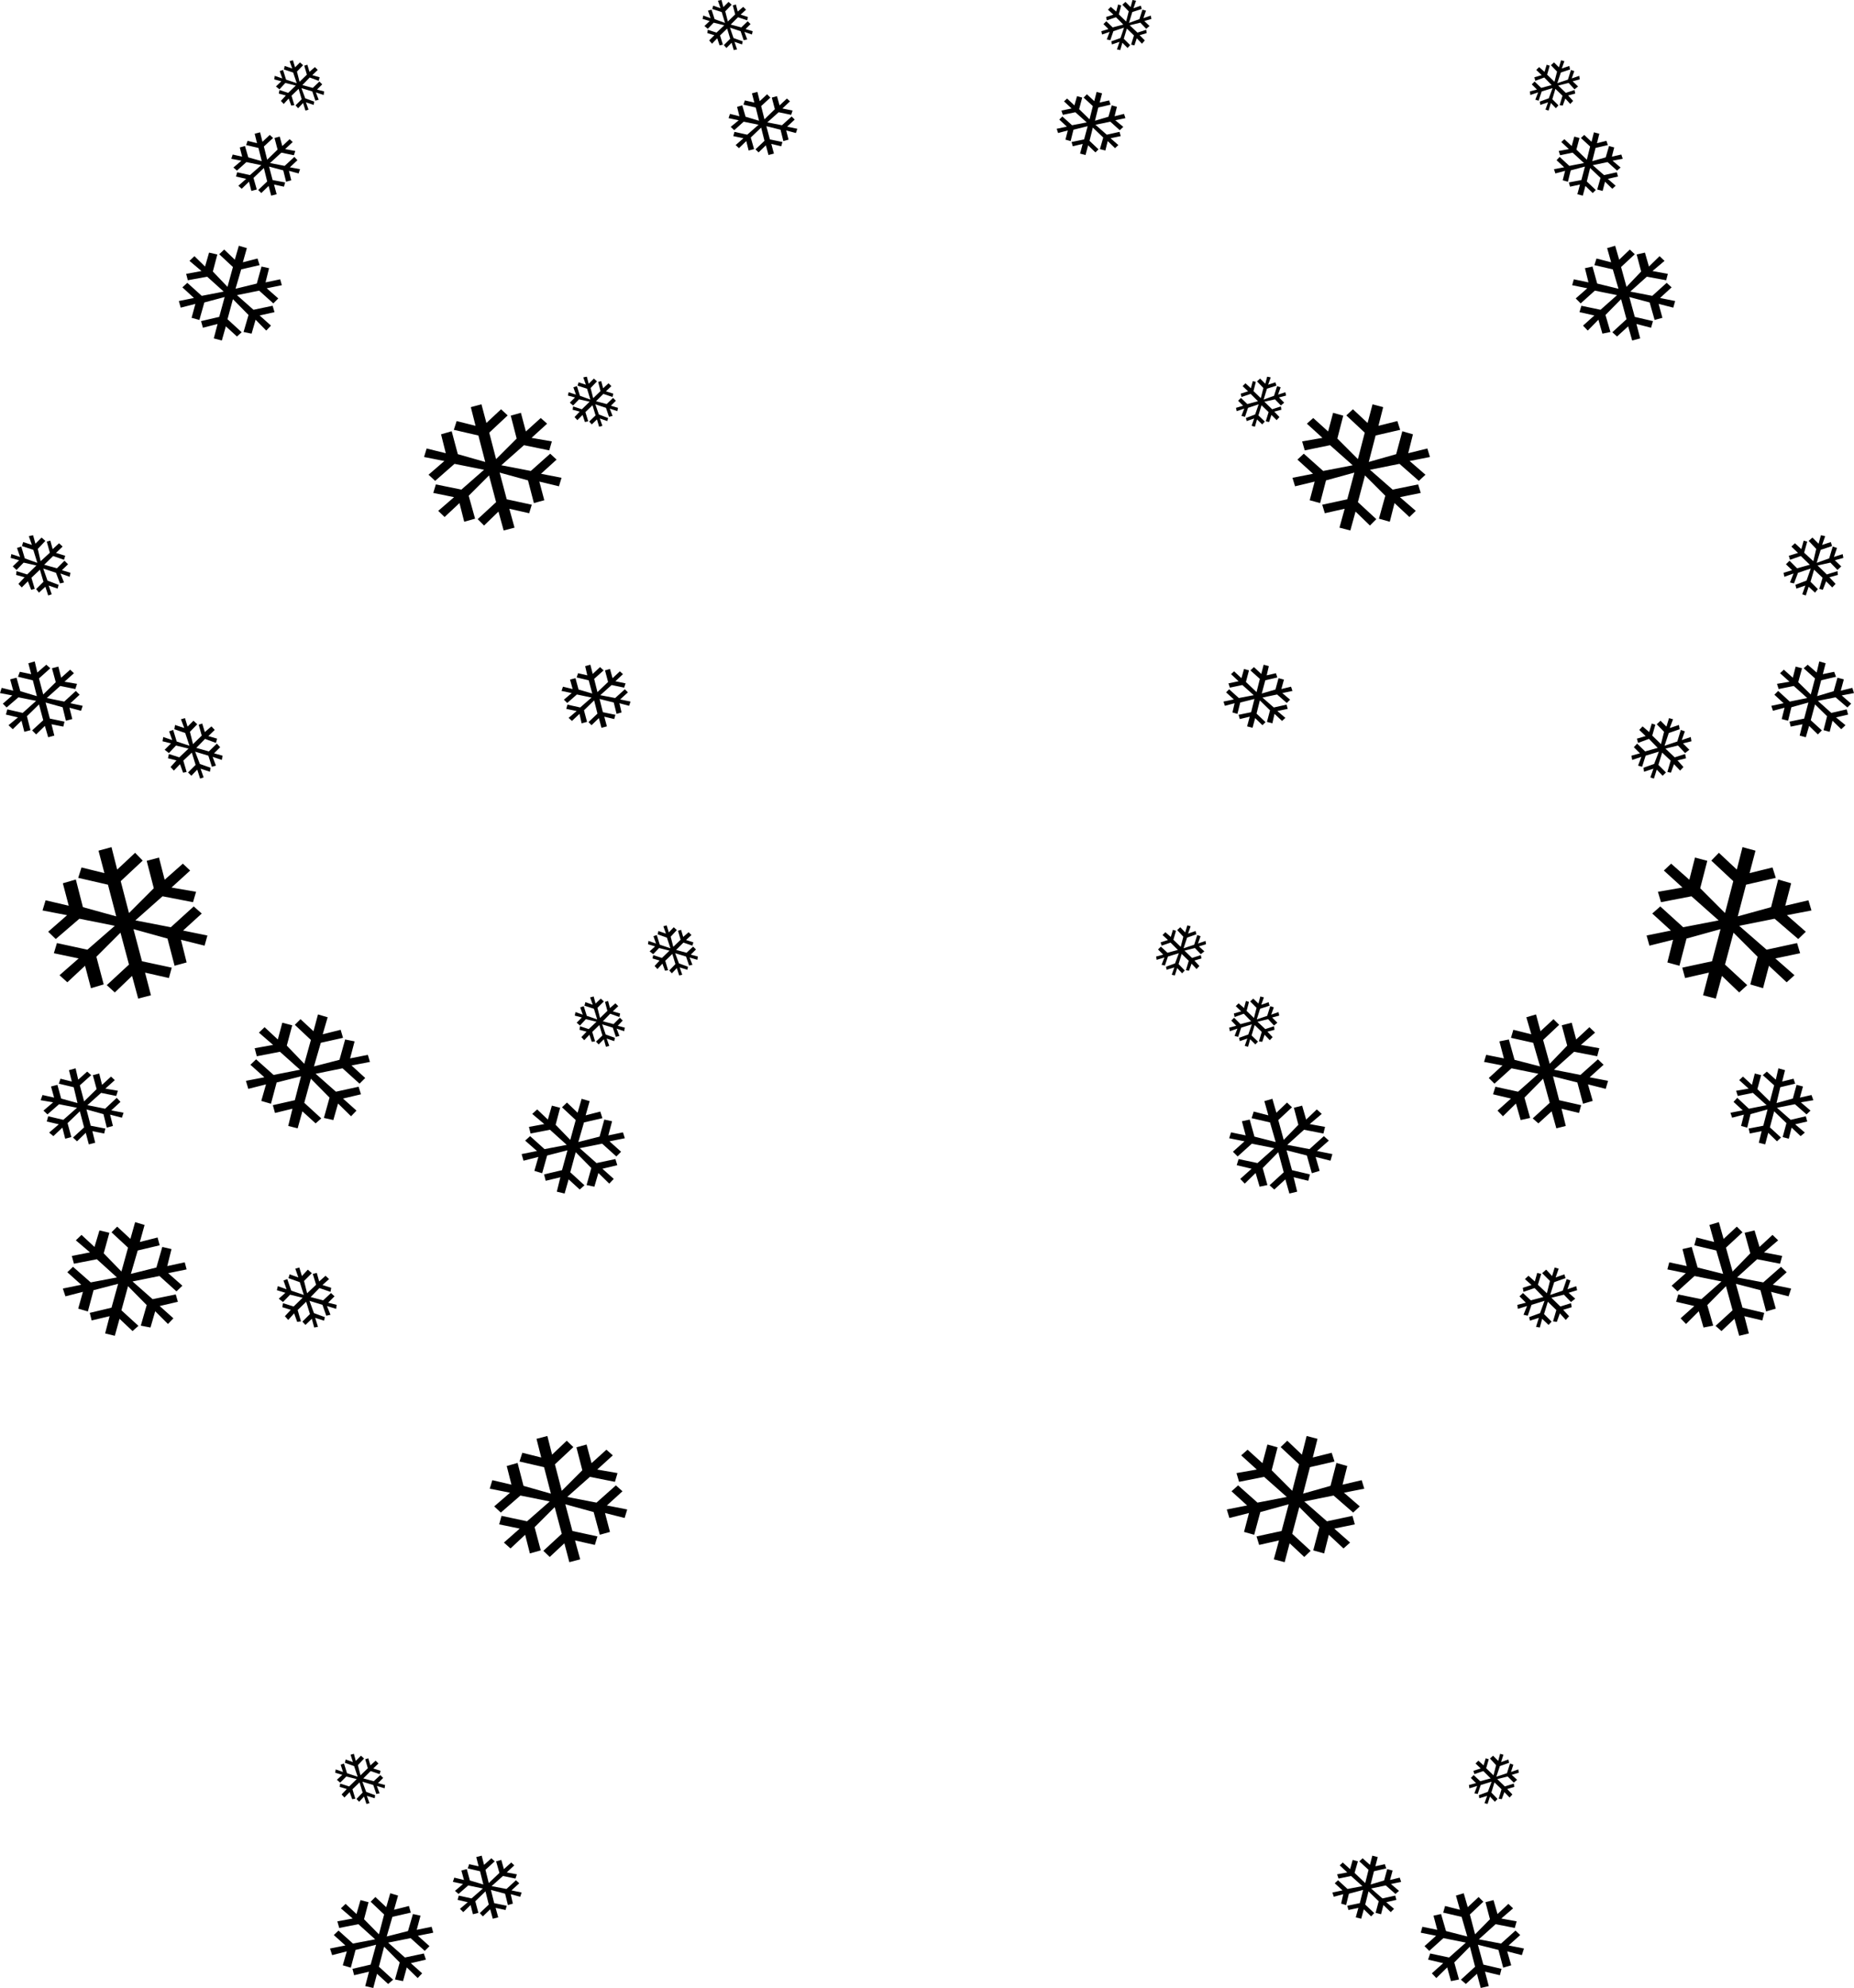<?xml version="1.0" encoding="UTF-8" standalone="no"?>
<svg xmlns:xlink="http://www.w3.org/1999/xlink" height="420.65px" width="392.4px" xmlns="http://www.w3.org/2000/svg">
  <g transform="matrix(1.0, 0.0, 0.0, 1.0, 0.0, 0.0)">
    <path d="M225.85 20.85 L227.4 22.3 227.95 20.35 229.05 20.65 228.4 23.1 230.6 25.25 231.3 22.45 229.35 20.65 230.05 19.95 231.6 21.4 232.1 19.45 233.25 19.75 232.75 21.7 234.75 21.25 235.05 22.15 232.45 22.75 231.75 25.55 234.6 24.7 235.3 22.3 236.4 22.6 235.9 24.6 237.9 24.1 238.2 25.0 236.05 25.45 237.75 26.85 237.0 27.55 235.0 25.75 231.85 26.4 234.25 28.5 236.95 27.9 237.2 28.8 235.05 29.25 236.7 30.7 236.0 31.35 234.45 29.85 233.95 31.85 232.8 31.55 233.5 29.1 231.3 27.0 230.6 29.8 232.5 31.6 231.85 32.25 230.3 30.75 229.75 32.8 228.6 32.5 229.15 30.45 227.05 30.95 226.8 30.05 229.45 29.5 230.2 26.7 227.2 27.45 226.6 29.85 225.5 29.55 226.0 27.6 223.95 28.15 223.65 27.25 225.8 26.8 224.2 25.3 224.85 24.65 226.9 26.5 230.0 25.9 227.6 23.75 224.95 24.3 224.65 23.4 226.8 22.95 225.2 21.45 225.85 20.85 M274.6 97.25 L275.95 96.0 280.05 99.65 286.3 98.45 281.5 94.2 276.15 95.3 275.6 93.4 279.9 92.65 276.6 89.65 277.95 88.45 281.1 91.3 282.15 87.35 284.3 87.95 283.05 92.8 287.4 97.15 288.85 91.55 284.95 87.9 286.35 86.6 289.45 89.5 290.5 85.55 292.75 86.15 291.75 90.1 295.75 89.1 296.35 90.95 291.15 92.15 289.7 97.75 295.5 96.1 296.8 91.25 299.05 91.9 298.05 95.9 302.1 94.9 302.65 96.7 298.35 97.55 301.7 100.45 300.3 101.75 296.2 98.15 289.95 99.4 294.75 103.6 300.15 102.5 300.7 104.3 296.3 105.2 299.65 108.1 298.3 109.4 295.15 106.45 294.15 110.4 291.85 109.75 293.2 104.9 288.9 100.6 287.4 106.25 291.3 109.85 289.95 111.2 286.9 108.25 285.8 112.25 283.5 111.65 284.6 107.65 280.4 108.6 279.85 106.8 285.15 105.65 286.65 100.0 280.65 101.65 279.4 106.45 277.2 105.85 278.25 101.9 274.1 102.9 273.55 101.1 277.9 100.25 274.6 97.25 M262.05 84.8 L262.65 84.2 264.0 85.5 266.25 84.9 264.7 83.35 262.75 84.0 262.6 83.3 264.15 82.8 263.0 81.7 263.6 81.1 264.75 82.15 265.15 80.65 265.8 80.8 265.3 82.75 266.85 84.25 267.4 82.1 266.05 80.7 266.7 80.1 267.8 81.2 268.2 79.7 268.95 79.85 268.4 81.4 269.95 80.9 270.15 81.6 268.15 82.25 267.45 84.55 269.65 83.75 270.3 81.7 271.05 81.95 270.5 83.5 272.05 83.0 272.2 83.7 270.7 84.1 271.8 85.2 271.1 85.8 269.85 84.5 267.6 85.0 269.25 86.6 271.1 86.0 271.2 86.7 269.7 87.1 270.8 88.25 270.2 88.9 269.1 87.8 268.6 89.3 267.9 89.15 268.5 87.2 267.0 85.75 266.35 87.9 267.7 89.2 267.15 89.8 266.05 88.75 265.6 90.3 264.9 90.1 265.45 88.55 263.85 89.1 263.7 88.45 265.65 87.7 266.4 85.55 264.15 86.3 263.5 88.2 262.75 88.0 263.35 86.45 261.75 87.0 261.6 86.3 263.1 85.85 262.05 84.8 M243.55 3.3 L243.7 4.0 242.2 4.45 243.3 5.5 242.6 6.1 241.35 4.8 239.1 5.35 240.75 6.9 242.6 6.3 242.7 7.0 241.2 7.45 242.3 8.55 241.7 9.25 240.6 8.1 240.1 9.6 239.4 9.45 240.0 7.5 238.5 6.05 237.85 8.2 239.2 9.55 238.65 10.15 237.55 9.05 237.1 10.6 236.4 10.45 236.95 8.85 235.35 9.4 235.2 8.75 237.15 8.05 237.9 5.85 235.65 6.6 235.0 8.5 234.25 8.35 234.85 6.75 233.25 7.3 233.1 6.6 234.6 6.15 233.55 5.1 234.15 4.5 235.5 5.8 237.75 5.2 236.2 3.65 234.25 4.3 234.1 3.6 235.65 3.1 234.5 2.05 235.1 1.45 236.25 2.45 236.65 0.95 237.3 1.15 236.8 3.05 238.35 4.55 238.9 2.4 237.55 1.0 238.2 0.4 239.3 1.5 239.7 0.0 240.45 0.15 239.9 1.75 241.45 1.2 241.65 1.9 239.65 2.55 238.95 4.85 241.15 4.05 241.8 2.05 242.55 2.25 242.0 3.85 243.55 3.3 M327.25 268.65 L328.5 270.0 329.05 268.2 329.9 268.45 329.25 270.3 331.1 269.65 331.35 270.45 328.95 271.3 328.1 274.0 330.75 273.1 331.6 270.65 332.4 270.95 331.75 272.8 333.6 272.15 333.8 273.0 332.0 273.55 333.4 274.8 332.5 275.5 331.0 273.95 328.35 274.6 330.25 276.45 332.5 275.75 332.65 276.6 330.85 277.15 332.1 278.5 331.4 279.3 330.15 277.9 329.5 279.7 328.7 279.6 329.4 277.2 327.6 275.45 326.8 278.05 328.4 279.65 327.75 280.35 326.4 279.05 325.9 280.9 325.1 280.75 325.7 278.85 323.8 279.45 323.65 278.7 325.95 277.85 326.9 275.25 324.15 276.1 323.35 278.4 322.45 278.2 323.2 276.35 321.25 276.95 321.15 276.1 322.95 275.65 321.6 274.3 322.35 273.6 324.0 275.15 326.65 274.45 324.8 272.55 322.45 273.35 322.3 272.5 324.15 271.9 322.75 270.65 323.5 269.95 324.85 271.15 325.35 269.35 326.2 269.55 325.5 271.85 327.4 273.65 328.05 271.05 326.4 269.4 327.25 268.65 M361.8 259.2 L363.8 258.6 364.8 262.15 367.6 259.55 368.8 260.75 365.3 264.0 366.7 269.05 370.45 265.2 369.25 260.85 371.35 260.35 372.4 263.85 375.15 261.3 376.35 262.45 373.35 265.0 377.2 265.75 376.75 267.4 371.9 266.45 367.65 270.3 373.2 271.35 376.95 268.05 378.15 269.2 375.2 271.85 379.1 272.65 378.55 274.3 374.85 273.35 375.85 276.9 373.8 277.5 372.6 273.0 367.4 271.65 368.8 276.7 373.4 277.8 373.0 279.4 369.2 278.5 370.15 282.15 368.1 282.65 367.1 279.05 364.35 281.65 363.1 280.55 366.7 277.25 365.3 272.15 361.35 276.15 362.6 280.5 360.55 280.9 359.55 277.45 356.85 280.15 355.7 278.95 358.6 276.35 354.75 275.45 355.2 273.9 360.1 274.9 364.35 271.15 358.65 270.0 355.05 273.25 353.8 272.05 356.8 269.4 352.9 268.6 353.3 267.1 357.0 267.9 356.1 264.3 358.05 263.85 359.3 268.2 364.7 269.55 363.25 264.6 358.6 263.5 359.05 261.85 362.8 262.8 361.8 259.2 M331.7 221.25 L330.55 216.95 332.65 216.4 333.6 219.95 336.4 217.35 337.6 218.5 334.6 221.1 338.5 221.8 338.05 223.5 333.15 222.55 328.9 226.35 334.5 227.45 338.2 224.15 339.4 225.3 336.45 227.95 340.35 228.7 339.85 230.4 336.1 229.45 337.1 232.95 335.05 233.55 333.85 229.05 328.7 227.75 330.0 232.8 334.65 233.85 334.2 235.5 330.5 234.6 331.4 238.25 329.4 238.75 328.4 235.15 325.6 237.7 324.4 236.65 328.0 233.35 326.6 228.25 322.65 232.25 323.85 236.55 321.85 237.0 320.85 233.5 318.1 236.2 316.95 235.0 319.8 232.45 316.0 231.55 316.5 229.95 321.3 231.0 325.6 227.2 319.9 226.05 316.3 229.3 315.1 228.1 318.0 225.45 314.1 224.7 314.55 223.2 318.3 223.95 317.35 220.35 319.35 219.95 320.55 224.25 325.95 225.65 324.5 220.65 319.8 219.6 320.3 217.9 324.1 218.85 323.05 215.25 325.1 214.65 326.05 218.2 328.8 215.65 330.0 216.85 326.6 220.05 328.0 225.1 331.7 221.25 M375.85 228.45 L376.4 226.05 377.8 226.45 377.2 228.85 379.6 228.25 379.95 229.3 376.8 230.05 376.0 233.4 379.45 232.45 380.25 229.55 381.6 229.9 380.95 232.25 383.4 231.7 383.8 232.8 381.15 233.25 383.2 235.0 382.35 235.8 379.9 233.65 376.1 234.4 379.0 236.95 382.2 236.2 382.5 237.3 379.95 237.9 382.0 239.65 381.1 240.4 379.2 238.6 378.6 240.95 377.3 240.6 378.1 237.65 375.5 235.15 374.6 238.55 376.95 240.7 376.1 241.5 374.25 239.7 373.6 242.15 372.25 241.8 372.85 239.35 370.35 239.85 370.1 238.8 373.2 238.2 374.1 234.75 370.5 235.75 369.8 238.6 368.5 238.25 369.1 235.85 366.6 236.5 366.25 235.45 368.85 234.95 366.9 233.15 367.7 232.3 370.15 234.6 373.9 233.85 371.0 231.25 367.8 231.9 367.45 230.8 370.1 230.35 368.1 228.55 368.9 227.8 370.8 229.55 371.4 227.15 372.75 227.5 371.95 230.45 374.6 233.05 375.5 229.65 373.1 227.5 373.95 226.75 375.85 228.45 M358.75 181.45 L361.35 182.15 359.85 187.95 365.1 193.2 366.85 186.45 362.2 182.1 363.8 180.45 367.6 184.0 368.8 179.25 371.55 180.0 370.3 184.75 375.15 183.55 375.85 185.75 369.55 187.2 367.8 193.9 374.85 191.95 376.35 186.1 379.1 186.9 377.85 191.65 382.75 190.5 383.4 192.65 378.2 193.65 382.2 197.15 380.6 198.7 375.6 194.4 368.1 195.9 373.9 200.95 380.35 199.55 381.0 201.7 375.75 202.8 379.8 206.35 378.15 207.85 374.4 204.35 373.15 209.1 370.45 208.3 372.0 202.45 366.9 197.35 365.1 204.1 369.8 208.45 368.1 210.0 364.45 206.5 363.15 211.3 360.45 210.6 361.7 205.8 356.65 206.95 356.05 204.75 362.35 203.4 364.15 196.6 356.95 198.6 355.45 204.35 352.9 203.65 354.1 198.85 349.1 200.1 348.5 197.95 353.65 196.9 349.7 193.3 351.4 191.8 356.25 196.2 363.75 194.75 358.0 189.65 351.55 190.9 350.9 188.7 356.1 187.8 352.15 184.2 353.7 182.75 357.55 186.15 358.75 181.45 M355.35 153.4 L355.5 154.3 353.2 155.1 352.3 157.8 355.0 156.9 355.75 154.45 356.6 154.75 355.95 156.6 357.85 155.95 358.0 156.85 356.2 157.3 357.55 158.65 356.65 159.35 355.15 157.75 352.5 158.4 354.45 160.25 356.65 159.55 356.85 160.45 355.05 160.9 356.3 162.3 355.6 163.05 354.3 161.7 353.65 163.5 352.9 163.35 353.6 160.95 351.8 159.25 351.0 161.85 352.6 163.45 351.9 164.15 350.65 162.85 350.05 164.75 349.3 164.5 349.95 162.65 347.95 163.3 347.85 162.45 350.1 161.65 351.1 159.05 348.3 159.9 347.55 162.25 346.7 162.0 347.4 160.15 345.45 160.8 345.3 159.9 347.1 159.4 345.8 158.1 346.5 157.35 348.2 159.0 350.85 158.25 349.0 156.35 346.7 157.2 346.45 156.3 348.3 155.75 346.95 154.45 347.65 153.7 349.05 154.9 349.6 153.1 350.35 153.35 349.7 155.65 351.55 157.45 352.2 154.85 350.65 153.25 351.45 152.5 352.7 153.75 353.25 151.95 354.1 152.2 353.4 154.05 355.35 153.4 M382.6 140.65 L384.5 142.3 385.05 139.95 386.4 140.35 385.8 142.65 388.2 142.15 388.6 143.2 385.45 143.95 384.6 147.3 388.1 146.25 388.9 143.4 390.25 143.75 389.6 146.15 392.05 145.55 392.4 146.65 389.8 147.15 391.8 148.9 391.0 149.7 388.5 147.55 384.75 148.3 387.6 150.85 390.85 150.1 391.15 151.2 388.6 151.8 390.6 153.45 389.7 154.3 387.85 152.5 387.25 154.85 385.95 154.5 386.7 151.55 384.15 149.05 383.25 152.4 385.6 154.55 384.75 155.4 382.9 153.6 382.2 156.0 380.9 155.65 381.5 153.25 379.0 153.75 378.75 152.7 381.85 152.05 382.75 148.65 379.15 149.65 378.45 152.5 377.1 152.15 377.7 149.75 375.25 150.4 374.9 149.35 377.5 148.8 375.55 147.0 376.35 146.2 378.8 148.45 382.5 147.7 379.65 145.15 376.45 145.8 376.1 144.7 378.75 144.25 376.75 142.45 377.55 141.7 379.45 143.4 380.05 141.05 381.4 141.4 380.6 144.35 383.25 146.95 384.15 143.55 381.75 141.4 382.6 140.65 M387.5 114.7 L387.75 115.55 385.35 116.35 384.5 119.1 387.15 118.15 387.9 115.65 388.8 115.95 388.15 117.85 390.0 117.25 390.15 118.05 388.35 118.55 389.7 119.85 388.9 120.6 387.4 119.05 384.7 119.65 386.65 121.55 388.9 120.85 389.0 121.65 387.2 122.15 388.5 123.55 387.8 124.3 386.5 123.0 385.8 124.8 385.05 124.6 385.75 122.25 383.95 120.55 383.2 123.1 384.75 124.65 384.15 125.4 382.8 124.15 382.2 126.0 381.45 125.75 382.1 123.9 380.2 124.55 380.0 123.75 382.35 122.85 383.25 120.3 380.55 121.2 379.7 123.45 378.85 123.25 379.6 121.35 377.65 122.05 377.5 121.2 379.3 120.65 378.0 119.4 378.75 118.65 380.35 120.25 383.05 119.5 381.15 117.65 378.85 118.45 378.6 117.6 380.55 117.0 379.15 115.65 379.9 114.95 381.25 116.2 381.75 114.4 382.5 114.6 381.85 116.95 383.8 118.75 384.4 116.15 382.8 114.45 383.6 113.75 384.9 115.05 385.4 113.25 386.3 113.45 385.65 115.3 387.5 114.7 M351.25 54.2 L352.3 55.2 349.75 57.35 353.0 57.95 352.65 59.3 348.55 58.55 345.05 61.7 349.7 62.6 352.75 59.85 353.8 60.8 351.35 63.05 354.55 63.7 354.15 65.1 351.05 64.3 351.85 67.25 350.2 67.7 349.15 64.0 344.85 62.85 346.0 67.05 349.85 67.95 349.45 69.35 346.35 68.55 347.15 71.6 345.45 72.05 344.6 69.05 342.25 71.2 341.25 70.3 344.25 67.55 343.1 63.3 339.8 66.65 340.85 70.25 339.15 70.6 338.3 67.65 336.05 69.95 335.05 68.9 337.45 66.75 334.3 66.05 334.7 64.7 338.75 65.55 342.25 62.45 337.55 61.5 334.55 64.2 333.5 63.15 335.95 61.0 332.75 60.35 333.1 59.1 336.2 59.75 335.45 56.75 337.05 56.4 338.05 60.0 342.55 61.1 341.35 57.0 337.45 56.1 337.9 54.7 341.0 55.5 340.15 52.5 341.85 52.0 342.7 54.95 344.95 52.8 346.0 53.8 343.1 56.5 344.25 60.7 347.35 57.45 346.4 53.85 348.15 53.45 349.0 56.4 351.25 54.2 M340.0 29.8 L340.3 30.7 337.7 31.3 337.0 34.1 339.85 33.3 340.55 30.9 341.65 31.2 341.15 33.15 343.15 32.7 343.45 33.6 341.3 34.0 343.0 35.45 342.25 36.1 340.25 34.3 337.1 34.95 339.5 37.05 342.2 36.45 342.45 37.35 340.3 37.85 341.95 39.3 341.25 39.95 339.7 38.45 339.2 40.4 338.05 40.1 338.75 37.65 336.55 35.55 335.85 38.4 337.75 40.2 337.1 40.85 335.55 39.35 335.0 41.4 333.85 41.1 334.4 39.05 332.3 39.5 332.05 38.6 334.7 38.1 335.45 35.25 332.45 36.05 331.85 38.45 330.75 38.15 331.25 36.15 329.2 36.7 328.9 35.8 331.05 35.4 329.45 33.9 330.1 33.2 332.15 35.1 335.25 34.5 332.85 32.3 330.2 32.85 329.9 31.95 332.05 31.55 330.45 30.05 331.1 29.45 332.65 30.9 333.2 28.9 334.3 29.2 333.65 31.65 335.85 33.8 336.55 31.0 334.6 29.2 335.3 28.55 336.85 30.0 337.35 28.0 338.5 28.3 338.0 30.3 340.0 29.8 M332.15 13.95 L332.3 14.7 330.35 15.35 329.6 17.6 331.85 16.85 332.5 14.8 333.2 15.05 332.65 16.6 334.25 16.05 334.35 16.8 332.85 17.2 334.0 18.3 333.25 18.9 332.0 17.55 329.8 18.1 331.4 19.65 333.25 19.05 333.4 19.8 331.9 20.2 332.95 21.35 332.35 22.0 331.3 20.85 330.75 22.35 330.1 22.25 330.7 20.25 329.2 18.8 328.55 21.0 329.85 22.3 329.3 22.9 328.25 21.8 327.75 23.4 327.1 23.2 327.65 21.65 326.0 22.2 325.9 21.5 327.8 20.8 328.6 18.65 326.3 19.35 325.65 21.3 324.95 21.1 325.55 19.55 323.9 20.1 323.8 19.35 325.3 18.95 324.2 17.85 324.8 17.25 326.2 18.6 328.4 18.0 326.85 16.4 324.95 17.1 324.75 16.35 326.3 15.9 325.15 14.8 325.75 14.2 326.9 15.2 327.35 13.7 328.0 13.9 327.45 15.8 329.0 17.3 329.55 15.15 328.25 13.8 328.9 13.2 329.95 14.25 330.4 12.75 331.1 12.95 330.55 14.5 332.15 13.95 M165.0 22.3 L166.55 20.85 167.2 21.45 165.6 22.95 167.75 23.4 167.45 24.3 164.8 23.75 162.4 25.9 165.5 26.5 167.55 24.65 168.2 25.3 166.6 26.8 168.75 27.25 168.45 28.15 166.4 27.6 166.9 29.55 165.8 29.85 165.2 27.45 162.2 26.7 162.95 29.5 165.6 30.05 165.35 30.95 163.25 30.45 163.8 32.5 162.65 32.8 162.1 30.75 160.55 32.25 159.9 31.6 161.8 29.8 161.1 27.0 158.9 29.1 159.6 31.55 158.45 31.85 157.95 29.85 156.4 31.35 155.7 30.7 157.35 29.25 155.2 28.8 155.45 27.9 158.15 28.5 160.55 26.4 157.4 25.75 155.4 27.55 154.65 26.85 156.35 25.45 154.2 25.0 154.5 24.1 156.5 24.6 156.0 22.6 157.1 22.3 157.8 24.7 160.65 25.55 159.95 22.75 157.35 22.15 157.65 21.25 159.65 21.7 159.15 19.75 160.3 19.45 160.8 21.4 162.35 19.95 163.05 20.65 161.1 22.45 161.8 25.25 164.0 23.1 163.35 20.65 164.45 20.35 165.0 22.3 M251.45 197.55 L253.05 197.0 253.2 197.7 251.25 198.4 250.5 200.65 252.75 199.9 253.4 197.85 254.1 198.1 253.55 199.65 255.15 199.1 255.25 199.8 253.75 200.25 254.9 201.3 254.15 201.9 252.9 200.6 250.7 201.15 252.3 202.7 254.15 202.1 254.3 202.8 252.8 203.25 253.85 204.4 253.25 205.05 252.2 203.9 251.65 205.4 251.0 205.3 251.6 203.3 250.1 201.85 249.45 204.0 250.75 205.35 250.2 205.95 249.15 204.85 248.65 206.4 248.0 206.25 248.55 204.7 246.9 205.2 246.8 204.55 248.7 203.85 249.5 201.7 247.2 202.4 246.55 204.3 245.85 204.15 246.45 202.6 244.8 203.1 244.7 202.4 246.2 202.0 245.1 200.9 245.7 200.3 247.1 201.6 249.3 201.0 247.75 199.45 245.85 200.1 245.65 199.4 247.2 198.9 246.05 197.85 246.65 197.25 247.8 198.25 248.25 196.75 248.9 196.95 248.35 198.85 249.9 200.35 250.45 198.2 249.15 196.8 249.8 196.2 250.85 197.3 251.3 195.8 252.0 196.0 251.45 197.55 M262.15 144.15 L260.55 142.65 261.2 142.05 262.75 143.5 263.3 141.55 264.35 141.85 263.7 144.3 265.95 146.45 266.65 143.65 264.65 141.85 265.4 141.15 266.95 142.6 267.45 140.65 268.55 140.95 268.1 142.9 270.05 142.45 270.35 143.35 267.8 143.95 267.05 146.75 269.95 145.9 270.6 143.5 271.75 143.8 271.2 145.8 273.25 145.3 273.55 146.2 271.4 146.65 273.05 148.05 272.35 148.75 270.3 146.95 267.2 147.6 269.6 149.7 272.3 149.1 272.55 150.0 270.35 150.45 272.05 151.9 271.35 152.55 269.75 151.05 269.3 153.05 268.15 152.75 268.8 150.3 266.65 148.2 265.95 151.0 267.85 152.8 267.2 153.45 265.65 151.95 265.1 154.0 263.95 153.7 264.5 151.65 262.4 152.15 262.15 151.25 264.8 150.7 265.5 147.9 262.5 148.65 261.9 151.05 260.85 150.75 261.3 148.8 259.25 149.35 258.95 148.45 261.15 148.0 259.5 146.5 260.15 145.85 262.2 147.7 265.35 147.1 262.95 144.95 260.3 145.5 260.0 144.6 262.15 144.15 M158.15 4.3 L156.2 3.65 154.65 5.2 156.9 5.8 158.25 4.5 158.85 5.1 157.8 6.15 159.3 6.6 159.15 7.3 157.55 6.75 158.15 8.35 157.4 8.5 156.75 6.6 154.5 5.85 155.25 8.05 157.2 8.75 157.05 9.4 155.45 8.85 156.0 10.45 155.3 10.6 154.85 9.05 153.75 10.15 153.2 9.55 154.55 8.2 153.9 6.05 152.4 7.5 153.0 9.45 152.3 9.6 151.8 8.1 150.7 9.25 150.1 8.55 151.2 7.45 149.7 7.0 149.8 6.3 151.65 6.9 153.3 5.35 151.05 4.8 149.8 6.1 149.1 5.5 150.2 4.45 148.7 4.0 148.85 3.3 150.4 3.85 149.85 2.25 150.6 2.05 151.25 4.05 153.45 4.85 152.75 2.55 150.75 1.9 150.95 1.2 152.5 1.75 151.95 0.15 152.7 0.0 153.1 1.5 154.2 0.4 154.85 1.0 153.5 2.4 154.05 4.55 155.6 3.05 155.1 1.15 155.75 0.95 156.15 2.45 157.3 1.45 157.9 2.05 156.75 3.1 158.3 3.6 158.15 4.3 M90.3 94.9 L94.35 95.9 93.35 91.9 95.6 91.25 96.9 96.1 102.7 97.75 101.25 92.15 96.05 90.95 96.65 89.1 100.65 90.1 99.65 86.15 101.9 85.55 102.95 89.5 106.05 86.6 107.45 87.9 103.55 91.55 105.0 97.15 109.35 92.8 108.1 87.95 110.25 87.35 111.3 91.3 114.45 88.45 115.8 89.65 112.5 92.65 116.8 93.4 116.25 95.3 110.9 94.2 106.1 98.45 112.35 99.65 116.45 96.0 117.8 97.25 114.5 100.25 118.85 101.1 118.3 102.9 114.15 101.9 115.2 105.85 113.0 106.45 111.75 101.65 105.75 100.0 107.25 105.65 112.55 106.8 112.0 108.6 107.8 107.65 108.9 111.65 106.6 112.25 105.5 108.25 102.45 111.2 101.1 109.85 105.0 106.25 103.5 100.6 99.2 104.9 100.55 109.75 98.25 110.4 97.25 106.45 94.1 109.4 92.75 108.1 96.1 105.2 91.7 104.3 92.25 102.5 97.65 103.6 102.45 99.4 96.2 98.15 92.1 101.75 90.7 100.45 94.05 97.55 89.75 96.7 90.3 94.9 M120.6 85.2 L121.7 84.1 120.2 83.7 120.35 83.0 121.9 83.5 121.35 81.95 122.1 81.7 122.75 83.75 124.95 84.55 124.25 82.25 122.25 81.6 122.45 80.9 124.0 81.4 123.45 79.85 124.2 79.7 124.6 81.2 125.7 80.1 126.35 80.7 125.0 82.1 125.55 84.25 127.1 82.75 126.6 80.8 127.25 80.65 127.65 82.15 128.8 81.1 129.4 81.7 128.25 82.8 129.8 83.3 129.65 84.0 127.7 83.35 126.15 84.9 128.4 85.5 129.75 84.2 130.35 84.8 129.3 85.85 130.8 86.3 130.65 87.0 129.05 86.45 129.65 88.0 128.9 88.2 128.25 86.3 126.0 85.55 126.75 87.7 128.7 88.45 128.55 89.1 126.95 88.55 127.5 90.1 126.8 90.3 126.35 88.75 125.25 89.8 124.7 89.2 126.05 87.9 125.4 85.75 123.9 87.2 124.5 89.15 123.8 89.3 123.3 87.8 122.2 88.9 121.6 88.25 122.7 87.1 121.2 86.7 121.3 86.0 123.15 86.6 124.8 85.0 122.55 84.5 121.3 85.8 120.6 85.2 M67.45 17.1 L65.55 16.4 64.0 18.0 66.2 18.6 67.6 17.25 68.2 17.85 67.1 18.95 68.6 19.35 68.5 20.1 66.85 19.55 67.45 21.1 66.75 21.3 66.1 19.35 63.8 18.65 64.6 20.8 66.5 21.5 66.4 22.2 64.75 21.65 65.3 23.2 64.65 23.4 64.15 21.8 63.1 22.9 62.55 22.3 63.85 21.0 63.2 18.8 61.7 20.25 62.3 22.25 61.65 22.35 61.1 20.85 60.05 22.0 59.45 21.35 60.5 20.2 59.0 19.8 59.15 19.05 61.0 19.65 62.6 18.1 60.4 17.55 59.15 18.9 58.4 18.3 59.55 17.2 58.05 16.8 58.15 16.05 59.75 16.6 59.2 15.05 59.9 14.8 60.55 16.85 62.8 17.6 62.05 15.35 60.1 14.7 60.25 13.95 61.85 14.5 61.3 12.95 62.0 12.75 62.45 14.25 63.5 13.2 64.15 13.8 62.85 15.15 63.4 17.3 64.95 15.8 64.4 13.9 65.05 13.7 65.5 15.2 66.65 14.2 67.25 14.8 66.1 15.9 67.65 16.35 67.45 17.1 M59.75 30.9 L61.3 29.45 61.95 30.05 60.35 31.55 62.5 31.95 62.2 32.85 59.55 32.3 57.15 34.5 60.25 35.1 62.3 33.2 62.95 33.9 61.35 35.4 63.5 35.8 63.2 36.7 61.15 36.15 61.65 38.15 60.55 38.45 59.95 36.05 56.95 35.25 57.7 38.1 60.35 38.6 60.1 39.5 58.0 39.05 58.55 41.1 57.4 41.4 56.85 39.35 55.3 40.85 54.65 40.2 56.55 38.4 55.85 35.55 53.65 37.65 54.35 40.1 53.2 40.4 52.7 38.45 51.15 39.95 50.45 39.3 52.1 37.85 49.95 37.35 50.2 36.45 52.9 37.05 55.3 34.95 52.15 34.3 50.15 36.1 49.4 35.45 51.1 34.0 48.95 33.6 49.25 32.7 51.25 33.15 50.75 31.2 51.85 30.9 52.55 33.3 55.4 34.1 54.7 31.3 52.1 30.7 52.4 29.8 54.4 30.3 53.9 28.3 55.05 28.0 55.55 30.0 57.1 28.55 57.8 29.2 55.85 31.0 56.55 33.8 58.75 31.65 58.1 29.2 59.2 28.9 59.75 30.9 M39.65 59.85 L42.7 62.6 47.35 61.7 43.85 58.55 39.75 59.3 39.4 57.95 42.65 57.35 40.1 55.2 41.15 54.2 43.4 56.4 44.25 53.45 46.0 53.85 45.05 57.45 48.15 60.7 49.3 56.5 46.4 53.8 47.45 52.8 49.7 54.95 50.55 52.0 52.25 52.5 51.4 55.5 54.5 54.7 54.95 56.1 51.05 57.0 49.85 61.1 54.35 60.0 55.35 56.4 56.95 56.75 56.2 59.75 59.3 59.1 59.65 60.35 56.45 61.0 58.9 63.15 57.85 64.2 54.85 61.5 50.15 62.45 53.65 65.55 57.7 64.7 58.1 66.05 54.95 66.75 57.35 68.9 56.35 69.95 54.1 67.65 53.25 70.6 51.55 70.25 52.6 66.65 49.3 63.3 48.15 67.55 51.15 70.3 50.15 71.2 47.8 69.05 46.95 72.05 45.25 71.6 46.05 68.55 42.95 69.35 42.55 67.95 46.4 67.05 47.55 62.85 43.25 64.0 42.2 67.7 40.55 67.25 41.35 64.3 38.25 65.1 37.85 63.7 41.05 63.05 38.6 60.8 39.65 59.85 M8.8 113.75 L9.6 114.45 8.0 116.15 8.6 118.75 10.55 116.95 9.9 114.6 10.65 114.4 11.15 116.2 12.5 114.95 13.25 115.65 11.85 117.0 13.8 117.6 13.55 118.45 11.25 117.65 9.35 119.5 12.05 120.25 13.65 118.65 14.4 119.4 13.1 120.65 14.9 121.2 14.75 122.05 12.8 121.35 13.55 123.25 12.7 123.45 11.85 121.2 9.15 120.3 10.05 122.85 12.4 123.75 12.2 124.55 10.3 123.9 10.95 125.75 10.2 126.0 9.6 124.15 8.25 125.4 7.65 124.65 9.2 123.1 8.45 120.55 6.65 122.25 7.35 124.6 6.6 124.8 5.9 123.0 4.6 124.3 3.9 123.55 5.2 122.15 3.4 121.65 3.5 120.85 5.75 121.55 7.7 119.65 5.0 119.05 3.5 120.6 2.7 119.85 4.05 118.55 2.25 118.05 2.4 117.25 4.25 117.85 3.6 115.95 4.5 115.65 5.25 118.15 7.9 119.1 7.05 116.35 4.65 115.55 4.9 114.7 6.75 115.3 6.1 113.45 7.0 113.25 7.5 115.05 8.8 113.75 M7.35 139.95 L7.9 142.3 9.8 140.65 10.65 141.4 8.25 143.55 9.15 146.95 11.8 144.35 11.0 141.4 12.35 141.05 12.95 143.4 14.85 141.7 15.65 142.45 13.65 144.25 16.3 144.7 15.95 145.8 12.75 145.15 9.9 147.7 13.6 148.45 16.05 146.2 16.85 147.0 14.9 148.8 17.5 149.35 17.15 150.4 14.7 149.75 15.3 152.15 13.95 152.5 13.25 149.65 9.65 148.65 10.55 152.05 13.65 152.7 13.4 153.75 10.9 153.25 11.5 155.65 10.2 156.0 9.5 153.6 7.65 155.4 6.8 154.55 9.15 152.4 8.25 149.05 5.7 151.55 6.45 154.5 5.15 154.85 4.55 152.5 2.7 154.3 1.8 153.45 3.8 151.8 1.25 151.2 1.55 150.1 4.8 150.85 7.65 148.3 3.9 147.55 1.4 149.7 0.6 148.9 2.6 147.15 0.0 146.65 0.35 145.55 2.8 146.15 2.15 143.75 3.5 143.4 4.3 146.25 7.8 147.3 6.95 143.95 3.8 143.2 4.2 142.15 6.6 142.65 6.0 140.35 7.35 139.95 M39.15 151.95 L39.7 153.75 40.95 152.5 41.75 153.25 40.2 154.85 40.85 157.45 42.7 155.65 42.05 153.35 42.8 153.1 43.35 154.9 44.75 153.7 45.45 154.45 44.1 155.75 45.95 156.3 45.7 157.2 43.4 156.35 41.55 158.25 44.2 159.0 45.9 157.35 46.6 158.1 45.3 159.4 47.1 159.9 46.95 160.8 45.0 160.15 45.7 162.0 44.85 162.25 44.1 159.9 41.3 159.05 42.3 161.65 44.55 162.45 44.45 163.3 42.45 162.65 43.1 164.5 42.35 164.75 41.75 162.85 40.5 164.15 39.8 163.45 41.4 161.85 40.6 159.25 38.8 160.95 39.5 163.35 38.75 163.5 38.1 161.7 36.8 163.05 36.1 162.3 37.35 160.9 35.55 160.45 35.75 159.55 37.95 160.25 39.9 158.4 37.25 157.75 35.75 159.35 34.85 158.65 36.2 157.3 34.4 156.85 34.55 155.95 36.45 156.6 35.8 154.75 36.65 154.45 37.4 156.9 40.1 157.8 39.2 155.1 36.9 154.3 37.05 153.4 39.0 154.05 38.3 152.2 39.15 151.95 M9.0 192.65 L9.65 190.5 14.55 191.65 13.3 186.9 16.05 186.1 17.55 191.95 24.6 193.9 22.85 187.2 16.55 185.75 17.25 183.55 22.1 184.75 20.85 180.0 23.6 179.25 24.8 184.0 28.6 180.45 30.2 182.1 25.55 186.45 27.3 193.2 32.55 187.95 31.05 182.15 33.65 181.45 34.85 186.15 38.7 182.75 40.25 184.2 36.3 187.8 41.5 188.7 40.85 190.9 34.4 189.65 28.65 194.75 36.15 196.2 41.0 191.8 42.7 193.3 38.75 196.9 43.9 197.95 43.3 200.1 38.3 198.85 39.5 203.65 36.95 204.35 35.45 198.6 28.25 196.6 30.05 203.4 36.35 204.75 35.75 206.95 30.7 205.8 31.95 210.6 29.25 211.3 27.95 206.5 24.3 210.0 22.6 208.45 27.3 204.1 25.5 197.35 20.4 202.45 21.95 208.3 19.25 209.1 18.0 204.35 14.25 207.85 12.6 206.35 16.65 202.8 11.4 201.7 12.05 199.55 18.5 200.95 24.3 195.9 16.8 194.4 11.8 198.7 10.2 197.15 14.2 193.65 9.0 192.65 M129.1 141.55 L129.65 143.5 131.2 142.05 131.85 142.65 130.25 144.15 132.4 144.6 132.1 145.5 129.45 144.95 127.05 147.1 130.2 147.7 132.25 145.85 132.9 146.5 131.25 148.0 133.45 148.45 133.15 149.35 131.1 148.8 131.55 150.75 130.5 151.05 129.9 148.65 126.9 147.9 127.6 150.7 130.25 151.25 130.0 152.15 127.9 151.65 128.45 153.7 127.3 154.0 126.75 151.95 125.2 153.45 124.55 152.8 126.45 151.0 125.75 148.2 123.6 150.3 124.25 152.75 123.1 153.05 122.65 151.05 121.05 152.55 120.35 151.9 122.05 150.45 119.85 150.0 120.1 149.1 122.8 149.7 125.2 147.6 122.1 146.95 120.05 148.75 119.35 148.05 121.0 146.65 118.85 146.2 119.15 145.3 121.2 145.8 120.65 143.8 121.8 143.5 122.45 145.9 125.35 146.75 124.6 143.95 122.05 143.35 122.35 142.45 124.3 142.9 123.85 140.95 124.95 140.65 125.45 142.6 127.0 141.15 127.75 141.85 125.75 143.65 126.45 146.45 128.7 144.3 128.05 141.85 129.1 141.55 M140.95 197.55 L140.4 196.0 141.1 195.8 141.55 197.3 142.6 196.2 143.25 196.8 141.95 198.2 142.5 200.35 144.05 198.85 143.5 196.95 144.15 196.75 144.6 198.25 145.75 197.25 146.35 197.85 145.2 198.9 146.75 199.4 146.55 200.1 144.65 199.45 143.1 201.0 145.3 201.6 146.7 200.3 147.3 200.9 146.2 202.0 147.7 202.4 147.6 203.1 145.95 202.6 146.55 204.15 145.85 204.3 145.2 202.4 142.9 201.7 143.7 203.85 145.6 204.55 145.5 205.2 143.85 204.7 144.4 206.25 143.75 206.4 143.25 204.85 142.2 205.95 141.65 205.35 142.95 204.0 142.3 201.85 140.8 203.3 141.4 205.3 140.75 205.4 140.2 203.9 139.15 205.05 138.55 204.4 139.6 203.25 138.1 202.8 138.25 202.1 140.1 202.7 141.7 201.15 139.5 200.6 138.25 201.9 137.5 201.3 138.65 200.25 137.15 199.8 137.25 199.1 138.85 199.65 138.3 198.1 139.0 197.85 139.65 199.9 141.9 200.65 141.15 198.4 139.2 197.7 139.35 197.0 140.95 197.55 M130.25 212.3 L130.85 212.9 129.7 214.0 131.25 214.45 131.1 215.2 129.15 214.5 127.6 216.1 129.85 216.7 131.2 215.35 131.8 215.95 130.75 217.05 132.25 217.45 132.1 218.2 130.5 217.65 131.1 219.2 130.35 219.4 129.7 217.45 127.45 216.75 128.2 218.9 130.15 219.6 130.0 220.3 128.4 219.75 128.95 221.3 128.25 221.5 127.8 219.9 126.7 221.0 126.15 220.4 127.5 219.1 126.85 216.9 125.35 218.35 125.95 220.35 125.25 220.45 124.75 218.95 123.65 220.1 123.05 219.45 124.15 218.3 122.65 217.9 122.75 217.15 124.6 217.75 126.25 216.2 124.0 215.65 122.75 217.0 122.05 216.4 123.15 215.3 121.65 214.9 121.8 214.15 123.35 214.7 122.8 213.15 123.55 212.9 124.2 214.95 126.4 215.7 125.7 213.45 123.7 212.8 123.9 212.05 125.45 212.6 124.9 211.05 125.65 210.85 126.05 212.35 127.15 211.3 127.8 211.9 126.45 213.25 127.0 215.4 128.55 213.9 128.05 212.0 128.7 211.8 129.1 213.3 130.25 212.3 M124.8 233.0 L123.95 236.0 127.05 235.2 127.5 236.6 123.6 237.5 122.4 241.65 126.9 240.5 127.9 236.9 129.55 237.25 128.75 240.25 131.85 239.6 132.25 240.85 129.0 241.5 131.45 243.7 130.45 244.7 127.45 242.0 122.7 242.95 126.25 246.1 130.25 245.25 130.65 246.55 127.5 247.3 129.9 249.45 128.95 250.45 126.65 248.2 125.8 251.1 124.15 250.75 125.15 247.15 121.85 243.8 120.7 248.05 123.7 250.8 122.7 251.7 120.35 249.55 119.5 252.55 117.85 252.15 118.6 249.1 115.5 249.85 115.15 248.5 118.95 247.6 120.1 243.4 115.8 244.5 114.75 248.25 113.1 247.75 113.95 244.8 110.8 245.6 110.4 244.2 113.65 243.55 111.15 241.35 112.2 240.4 115.25 243.15 119.95 242.25 116.4 239.05 112.3 239.85 111.95 238.45 115.2 237.85 112.65 235.7 113.7 234.75 115.95 236.9 116.8 233.95 118.55 234.4 117.6 238.0 120.7 241.2 121.85 237.0 118.95 234.3 120.0 233.3 122.25 235.45 123.1 232.5 124.8 233.0 M63.6 215.65 L66.35 218.2 67.3 214.65 69.35 215.25 68.3 218.85 72.1 217.9 72.6 219.6 67.9 220.65 66.45 225.65 71.85 224.25 73.05 219.95 75.05 220.35 74.1 223.95 77.85 223.2 78.3 224.7 74.4 225.45 77.3 228.1 76.1 229.3 72.5 226.05 66.8 227.2 71.1 231.0 75.9 229.95 76.4 231.55 72.6 232.45 75.45 235.0 74.3 236.2 71.55 233.5 70.55 237.0 68.55 236.55 69.75 232.25 65.8 228.25 64.4 233.35 68.0 236.65 66.8 237.7 64.0 235.15 63.0 238.75 61.0 238.25 61.9 234.6 58.2 235.5 57.75 233.85 62.4 232.8 63.7 227.75 58.55 229.05 57.35 233.55 55.3 232.95 56.3 229.45 52.55 230.4 52.05 228.7 55.95 227.95 53.0 225.3 54.2 224.15 57.9 227.45 63.5 226.35 59.25 222.55 54.35 223.5 53.9 221.8 57.8 221.1 54.8 218.5 56.0 217.35 58.8 219.95 59.75 216.4 61.85 216.95 60.7 221.25 64.4 225.1 65.8 220.05 62.4 216.85 63.6 215.65 M19.3 227.5 L16.9 229.65 17.8 233.05 20.45 230.45 19.65 227.5 21.0 227.15 21.6 229.55 23.5 227.8 24.3 228.55 22.3 230.35 24.95 230.8 24.6 231.9 21.4 231.25 18.5 233.85 22.25 234.6 24.7 232.3 25.5 233.15 23.55 234.95 26.15 235.45 25.8 236.5 23.3 235.85 23.9 238.25 22.6 238.6 21.9 235.75 18.3 234.75 19.2 238.2 22.3 238.8 22.05 239.85 19.55 239.35 20.15 241.8 18.8 242.15 18.15 239.7 16.3 241.5 15.45 240.7 17.8 238.55 16.9 235.15 14.3 237.65 15.1 240.6 13.8 240.95 13.2 238.6 11.3 240.4 10.4 239.65 12.45 237.9 9.9 237.3 10.2 236.2 13.4 236.95 16.3 234.4 12.5 233.65 10.05 235.8 9.2 235.0 11.25 233.25 8.6 232.8 9.0 231.7 11.45 232.25 10.8 229.9 12.15 229.55 12.95 232.45 16.4 233.4 15.6 230.05 12.45 229.3 12.8 228.25 15.2 228.85 14.6 226.45 16.0 226.05 16.55 228.45 18.45 226.75 19.3 227.5 M20.5 266.45 L15.65 267.4 15.2 265.75 19.05 265.0 16.05 262.45 17.25 261.3 20.0 263.85 21.05 260.35 23.15 260.85 21.95 265.2 25.7 269.05 27.1 264.0 23.6 260.75 24.8 259.55 27.6 262.15 28.6 258.6 30.6 259.2 29.6 262.8 33.35 261.85 33.8 263.5 29.15 264.6 27.7 269.55 33.1 268.2 34.35 263.85 36.3 264.3 35.4 267.9 39.1 267.1 39.5 268.6 35.6 269.4 38.6 272.05 37.35 273.25 33.75 270.0 28.05 271.15 32.3 274.9 37.2 273.9 37.65 275.45 33.8 276.35 36.7 278.95 35.55 280.15 32.85 277.45 31.85 280.9 29.8 280.5 31.05 276.15 27.1 272.15 25.7 277.25 29.3 280.55 28.05 281.65 25.3 279.05 24.3 282.65 22.25 282.15 23.2 278.5 19.4 279.4 19.0 277.8 23.6 276.7 25.0 271.65 19.8 273.0 18.6 277.5 16.55 276.9 17.55 273.35 13.85 274.3 13.3 272.65 17.2 271.85 14.25 269.2 15.45 268.05 19.2 271.35 24.75 270.3 20.5 266.45 M62.5 268.45 L63.35 268.2 63.9 270.0 65.15 268.65 66.0 269.4 64.35 271.05 65.0 273.65 66.9 271.85 66.2 269.55 67.05 269.35 67.55 271.15 68.9 269.95 69.65 270.65 68.25 271.9 70.1 272.5 69.95 273.35 67.6 272.55 65.75 274.45 68.4 275.15 70.05 273.6 70.8 274.3 69.45 275.65 71.25 276.1 71.15 276.95 69.2 276.35 69.95 278.2 69.05 278.4 68.25 276.1 65.5 275.25 66.45 277.85 68.75 278.7 68.6 279.45 66.7 278.85 67.3 280.75 66.5 280.9 66.0 279.05 64.65 280.35 64.0 279.65 65.6 278.05 64.8 275.45 63.0 277.2 63.7 279.6 62.9 279.7 62.25 277.9 61.0 279.3 60.3 278.5 61.55 277.15 59.75 276.6 59.9 275.75 62.15 276.45 64.05 274.6 61.4 273.95 59.9 275.5 59.0 274.8 60.4 273.55 58.6 273.0 58.8 272.15 60.65 272.8 60.0 270.95 60.8 270.65 61.65 273.1 64.3 274.0 63.45 271.3 61.05 270.45 61.3 269.65 63.15 270.3 62.5 268.45 M79.0 374.2 L80.55 374.7 80.35 375.4 78.45 374.75 76.9 376.3 79.1 376.9 80.5 375.6 81.1 376.2 80.0 377.3 81.5 377.7 81.4 378.4 79.75 377.9 80.35 379.45 79.65 379.6 79.0 377.7 76.7 377.0 77.5 379.15 79.4 379.85 79.3 380.5 77.65 380.0 78.2 381.55 77.55 381.7 77.05 380.15 76.0 381.25 75.45 380.65 76.75 379.3 76.1 377.15 74.6 378.6 75.2 380.6 74.55 380.7 74.0 379.2 72.9 380.35 72.3 379.7 73.4 378.55 71.9 378.1 72.0 377.4 73.9 378.0 75.5 376.45 73.3 375.9 72.0 377.2 71.3 376.6 72.45 375.55 70.95 375.1 71.05 374.4 72.6 374.95 72.1 373.4 72.8 373.15 73.45 375.2 75.7 375.95 74.95 373.7 73.0 373.0 73.15 372.3 74.7 372.85 74.2 371.3 74.9 371.1 75.3 372.6 76.4 371.5 77.05 372.1 75.75 373.5 76.3 375.65 77.85 374.15 77.3 372.25 77.95 372.05 78.4 373.55 79.5 372.55 80.1 373.15 79.0 374.2 M129.7 307.95 L126.4 310.95 130.7 311.7 130.15 313.55 124.85 312.5 120.05 316.75 126.25 317.95 130.35 314.3 131.75 315.55 128.45 318.55 132.75 319.4 132.2 321.2 128.05 320.15 129.1 324.15 126.95 324.75 125.65 319.95 119.65 318.3 121.15 323.95 126.45 325.1 125.9 326.9 121.7 325.95 122.8 329.95 120.5 330.55 119.45 326.55 116.35 329.45 115.0 328.15 118.9 324.55 117.4 318.9 113.15 323.15 114.45 328.05 112.15 328.7 111.15 324.75 108.05 327.65 106.65 326.4 110.0 323.45 105.65 322.55 106.15 320.75 111.55 321.9 116.35 317.7 110.15 316.45 106.0 320.05 104.6 318.75 107.95 315.85 103.65 315.0 104.2 313.2 108.25 314.15 107.25 310.2 109.55 309.55 110.8 314.4 116.6 316.05 115.15 310.45 109.95 309.25 110.55 307.4 114.55 308.4 113.55 304.45 115.85 303.85 116.85 307.8 119.95 304.85 121.35 306.2 117.45 309.85 118.9 315.45 123.25 311.1 122.0 306.25 124.15 305.65 125.2 309.6 128.35 306.75 129.7 307.95 M98.8 395.5 L99.45 397.9 102.3 398.75 101.6 395.95 99.0 395.35 99.3 394.45 101.3 394.9 100.8 392.95 101.95 392.65 102.45 394.6 104.0 393.2 104.7 393.85 102.75 395.65 103.45 398.45 105.7 396.3 105.0 393.85 106.1 393.55 106.65 395.5 108.2 394.1 108.85 394.7 107.25 396.2 109.4 396.6 109.1 397.5 106.45 396.95 104.05 399.1 107.2 399.7 109.2 397.85 109.9 398.5 108.25 400.0 110.4 400.45 110.1 401.35 108.1 400.8 108.55 402.8 107.5 403.1 106.9 400.7 103.9 399.9 104.6 402.7 107.25 403.25 107.0 404.15 104.9 403.7 105.45 405.7 104.3 406.0 103.75 404.0 102.2 405.5 101.55 404.8 103.45 403.0 102.75 400.2 100.6 402.3 101.25 404.75 100.1 405.05 99.6 403.1 98.05 404.6 97.35 403.9 99.0 402.5 96.85 402.0 97.1 401.1 99.8 401.7 102.2 399.6 99.1 398.95 97.05 400.75 96.3 400.1 98.0 398.65 95.85 398.2 96.15 397.3 98.2 397.8 97.65 395.8 98.8 395.5 M315.35 406.1 L314.4 402.5 316.1 402.05 316.95 405.0 319.25 402.85 320.25 403.8 317.75 405.95 321.0 406.55 320.6 407.95 316.55 407.15 313.0 410.35 317.7 411.25 320.75 408.5 321.75 409.45 319.3 411.65 322.55 412.3 322.1 413.7 319.0 412.9 319.85 415.85 318.15 416.35 317.15 412.6 312.8 411.5 313.95 415.7 317.8 416.6 317.45 417.95 314.3 417.2 315.1 420.25 313.4 420.65 312.6 417.65 310.25 419.8 309.2 418.9 312.2 416.15 311.1 411.9 307.8 415.25 308.8 418.85 307.1 419.2 306.3 416.3 304.0 418.55 303.05 417.55 305.45 415.4 302.25 414.65 302.7 413.35 306.7 414.2 310.25 411.05 305.5 410.1 302.5 412.8 301.5 411.8 303.95 409.6 300.7 408.95 301.05 407.7 304.2 408.35 303.4 405.35 305.0 405.0 306.05 408.6 310.55 409.75 309.35 405.6 305.45 404.7 305.85 403.3 309.0 404.1 308.15 401.1 309.8 400.6 310.65 403.55 312.95 401.4 313.95 402.4 311.1 405.1 312.2 409.3 315.35 406.1 M319.25 372.3 L319.4 373.0 317.45 373.7 316.7 375.95 318.95 375.2 319.6 373.15 320.3 373.4 319.8 374.95 321.35 374.4 321.45 375.1 319.95 375.55 321.1 376.6 320.4 377.2 319.1 375.9 316.9 376.45 318.5 378.0 320.4 377.4 320.5 378.1 319.0 378.55 320.1 379.7 319.5 380.35 318.4 379.2 317.85 380.7 317.2 380.6 317.8 378.6 316.3 377.15 315.65 379.3 316.95 380.65 316.4 381.25 315.35 380.15 314.85 381.7 314.2 381.55 314.75 380.0 313.1 380.5 313.0 379.85 314.9 379.15 315.7 377.0 313.4 377.7 312.75 379.6 312.05 379.45 312.65 377.9 311.0 378.4 310.9 377.7 312.4 377.3 311.3 376.2 311.9 375.6 313.3 376.9 315.5 376.3 313.95 374.75 312.05 375.4 311.85 374.7 313.4 374.2 312.3 373.15 312.9 372.55 314.0 373.55 314.45 372.05 315.1 372.25 314.55 374.15 316.1 375.65 316.65 373.5 315.35 372.1 316.0 371.5 317.1 372.6 317.5 371.1 318.2 371.3 317.7 372.85 319.25 372.3 M287.7 393.85 L288.4 393.2 289.95 394.6 290.45 392.65 291.6 392.95 291.1 394.9 293.1 394.45 293.4 395.35 290.8 395.95 290.1 398.75 292.95 397.9 293.6 395.5 294.75 395.8 294.2 397.8 296.25 397.3 296.55 398.2 294.4 398.65 296.1 400.1 295.35 400.75 293.3 398.95 290.2 399.6 292.6 401.7 295.3 401.1 295.55 402.0 293.4 402.5 295.05 403.9 294.35 404.6 292.8 403.1 292.3 405.05 291.15 404.75 291.8 402.3 289.65 400.2 288.95 403.0 290.85 404.8 290.2 405.5 288.65 404.0 288.1 406.0 286.95 405.7 287.5 403.7 285.4 404.15 285.15 403.25 287.8 402.7 288.5 399.9 285.5 400.7 284.9 403.1 283.85 402.8 284.3 400.8 282.3 401.35 282.0 400.45 284.15 400.0 282.5 398.5 283.2 397.85 285.2 399.7 288.35 399.1 285.95 396.95 283.3 397.5 283.0 396.6 285.15 396.2 283.55 394.7 284.2 394.1 285.75 395.5 286.3 393.55 287.4 393.85 286.7 396.3 288.95 398.45 289.65 395.65 287.7 393.85 M285.15 310.2 L284.15 314.15 288.2 313.2 288.75 315.0 284.45 315.85 287.8 318.75 286.4 320.05 282.25 316.45 276.05 317.7 280.85 321.9 286.25 320.75 286.75 322.55 282.4 323.45 285.75 326.4 284.35 327.65 281.25 324.75 280.25 328.7 277.95 328.05 279.25 323.15 275.0 318.9 273.5 324.55 277.4 328.15 276.05 329.45 272.95 326.55 271.9 330.55 269.6 329.95 270.7 325.95 266.5 326.9 265.95 325.1 271.25 323.95 272.75 318.3 266.75 319.95 265.45 324.75 263.3 324.15 264.35 320.15 260.2 321.2 259.65 319.4 263.95 318.55 260.65 315.55 262.05 314.3 266.15 317.95 272.35 316.75 267.55 312.5 262.25 313.55 261.7 311.7 266.0 310.95 262.7 307.95 264.05 306.75 267.2 309.6 268.25 305.65 270.4 306.25 269.15 311.1 273.5 315.45 274.95 309.85 271.05 306.2 272.45 304.85 275.55 307.8 276.55 303.85 278.85 304.45 277.85 308.4 281.85 307.4 282.45 309.25 277.25 310.45 275.8 316.05 281.6 314.4 282.85 309.55 285.15 310.2 M261.75 246.55 L262.15 245.25 266.15 246.1 269.7 242.95 264.95 242.0 261.95 244.7 260.95 243.7 263.4 241.5 260.15 240.85 260.55 239.6 263.65 240.25 262.85 237.25 264.5 236.9 265.5 240.5 270.0 241.65 268.8 237.5 264.9 236.6 265.35 235.2 268.45 236.0 267.6 233.0 269.3 232.5 270.15 235.45 272.4 233.3 273.45 234.3 270.55 237.0 271.7 241.2 274.8 238.0 273.85 234.4 275.6 233.95 276.45 236.9 278.7 234.75 279.75 235.7 277.2 237.85 280.45 238.45 280.1 239.85 276.0 239.05 272.45 242.25 277.15 243.15 280.2 240.4 281.25 241.35 278.75 243.55 282.0 244.2 281.6 245.6 278.45 244.8 279.3 247.75 277.65 248.25 276.6 244.5 272.3 243.4 273.45 247.6 277.25 248.5 276.9 249.85 273.8 249.1 274.55 252.15 272.9 252.55 272.05 249.55 269.7 251.7 268.7 250.8 271.7 248.05 270.55 243.8 267.25 247.15 268.25 250.75 266.6 251.1 265.75 248.2 263.45 250.45 262.5 249.45 264.9 247.3 261.75 246.55 M270.6 214.15 L270.75 214.9 269.25 215.3 270.35 216.4 269.65 217.0 268.4 215.65 266.15 216.2 267.8 217.75 269.65 217.15 269.75 217.9 268.25 218.3 269.35 219.45 268.75 220.1 267.65 218.95 267.15 220.45 266.45 220.35 267.05 218.35 265.55 216.9 264.9 219.1 266.25 220.4 265.7 221.0 264.6 219.9 264.15 221.5 263.45 221.3 264.0 219.75 262.4 220.3 262.25 219.6 264.2 218.9 264.95 216.75 262.7 217.45 262.05 219.4 261.3 219.2 261.9 217.65 260.3 218.2 260.15 217.45 261.65 217.05 260.6 215.95 261.2 215.35 262.55 216.7 264.8 216.1 263.25 214.5 261.3 215.2 261.15 214.45 262.7 214.0 261.55 212.9 262.15 212.3 263.3 213.3 263.7 211.8 264.35 212.0 263.85 213.9 265.4 215.4 265.95 213.25 264.6 211.9 265.25 211.3 266.35 212.35 266.75 210.85 267.5 211.05 266.95 212.6 Q267.75 212.35 268.5 212.05 L268.7 212.8 266.7 213.45 266.0 215.7 268.2 214.95 268.85 212.9 269.6 213.15 269.05 214.7 270.6 214.15 M83.4 404.1 L86.55 403.3 86.95 404.7 83.05 405.6 81.85 409.75 86.35 408.6 87.4 405.0 89.0 405.35 88.2 408.35 91.35 407.7 91.7 408.95 88.45 409.6 90.9 411.8 89.9 412.8 86.9 410.1 82.15 411.05 85.7 414.2 89.7 413.35 90.15 414.65 86.95 415.4 89.35 417.55 88.4 418.55 86.1 416.3 85.3 419.2 83.6 418.85 84.6 415.25 81.3 411.9 80.2 416.15 83.2 418.9 82.15 419.8 79.8 417.65 79.0 420.65 77.3 420.25 78.1 417.2 74.95 417.95 74.6 416.6 78.45 415.7 79.6 411.5 75.25 412.6 74.25 416.35 72.55 415.85 73.4 412.9 70.3 413.7 69.85 412.3 73.1 411.65 70.65 409.45 71.65 408.5 74.7 411.25 79.4 410.35 75.85 407.15 71.8 407.95 71.4 406.55 74.65 405.95 72.15 403.8 73.15 402.85 75.45 405.0 76.3 402.05 78.0 402.5 77.05 406.1 80.2 409.3 81.3 405.1 78.45 402.4 79.45 401.4 81.75 403.55 82.6 400.6 84.25 401.1 83.4 404.1" fill="#000000" fill-rule="evenodd" stroke="none"/>
  </g>
</svg>
